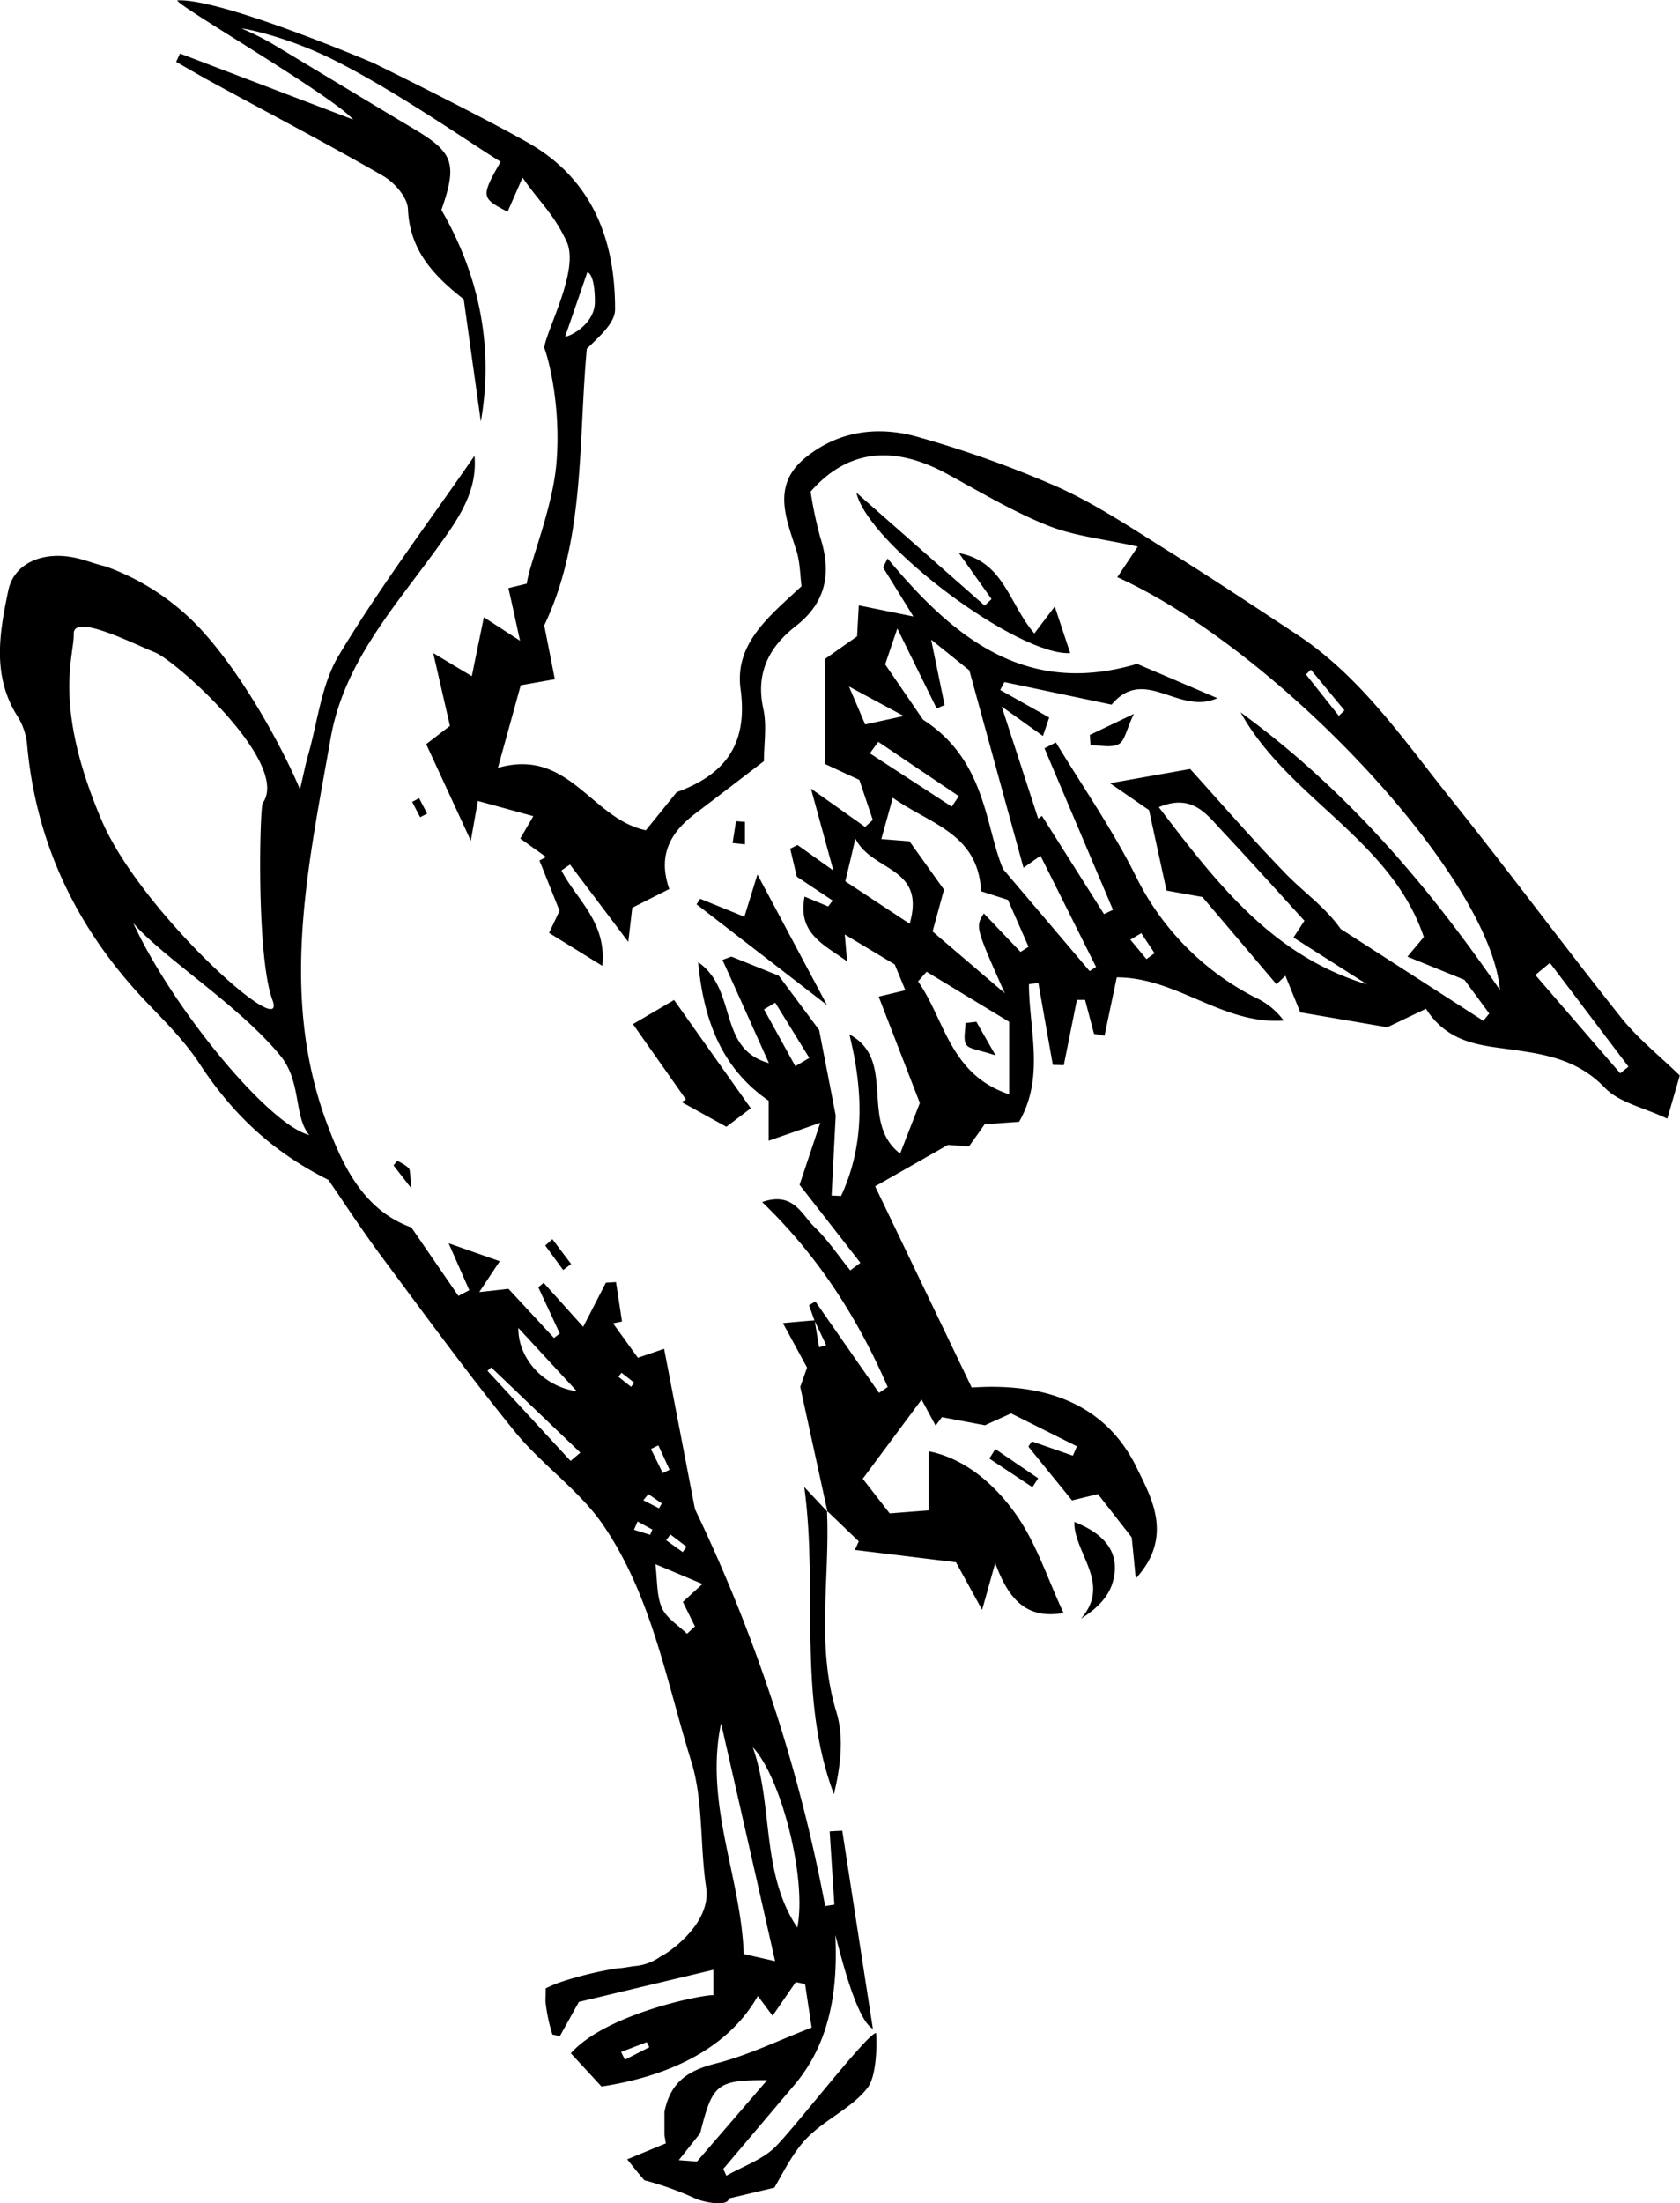 <svg id="Ebene_1" data-name="Ebene 1" xmlns="http://www.w3.org/2000/svg" viewBox="0 0 374.67 490.98"><path d="M257.49,469.58c2.43-3.15,2-12.49,1.87-12.22-2,.24-17.21,20-22.31,25.26-2.9,2.95-7.32,4.42-11.05,6.55l-.68-1.52,16.18-19.11c7.69-9.36,9.39-20.89,8.8-33,.91,3.09,4.49,18.72,8.38,20.9-2.51-16.18-4.67-30.18-6.83-44.17l-2.81.15,1.05,16.33-2.05.32A357.75,357.75,0,0,0,219,340.61c-2.28-11.82-4.55-23.65-6.88-35.73l-5.85,2-5.54-7.68,2-.41c-.45-2.93-.89-5.85-1.34-8.78l-2.26.14c-1.58,3.07-3.16,6.15-5.06,9.83l-8.82-9.81-1.19,1q2.4,5.16,4.79,10.3l-1.29,1-10.15-10.95-6.52.72,4.57-6.88-11.4-4,4.61,10.46-2.43,1.27-10.49-15.26c-10.69-3.86-15.33-13.71-19-23.64-10.43-28.47-4-57,1-85.39,2.91-16.67,14.07-29,23.58-42.12,4.61-6.35,9.24-12.66,8.5-20.82-10.19,14.77-21,29.1-30.19,44.36-4,6.56-4.78,15-7,22.66-.48,1.66-.8,3.37-1.73,7.35-2.6-6.43-11.6-24.39-22.33-35.93a53.58,53.58,0,0,0-21.09-13.81c-2.44-.54-4.77-1.56-7.21-2-7.07-1.33-13.2,1.49-14.42,7.38-2,9.54-3.7,19.22,2.22,28.31a14.59,14.59,0,0,1,2,6.37c2.09,22.28,11.35,41.14,26.73,57.21,4.1,4.29,8.4,8.55,11.62,13.47,7.06,10.76,15.73,19.46,28.81,26,3.27,4.73,7.34,11,11.8,17,9.81,13.17,19.5,26.46,29.86,39.19,5.95,7.31,14.19,12.89,19.5,20.56,10.9,15.79,14.2,34.88,19.77,52.83,2.74,8.85,1.91,18.75,3.32,28.08,1.33,8.74-9.94,15.5-10.09,15.37a11.55,11.55,0,0,1-5.89,2.19c-.81.08-3.21.55-3.52.45a79.05,79.05,0,0,0-11.83,2.75,28.38,28.38,0,0,0-4.46,1.77c.07,1.09-.11,2.67,0,3.28a38.31,38.31,0,0,0,1.51,7l1.66.36,4.24-7.63,30-7.16v5.66c-2.19-.17-23.9,4.08-31.79,12.95l6.84,7.41c17-2.61,28.9-9.62,34.86-20.18l3.29,4.41,5.17-7.51,2.08.44c.39,2.63.79,5.25,1.46,9.7-7.38,2.85-14.17,6.19-21.35,8-5.93,1.51-10.11,3.89-11.48,10.81l0,5.08c.1.64.2,1.28.31,1.92l-8.61,3.55c1.24,1.58,2.52,3.13,3.81,4.67a68.74,68.74,0,0,1,11,3.89c1.91,1,7.67,2.13,7.87.17l10.15-2.41c2-3.51,3.86-7.18,6.39-10.12C247.19,476.94,253.79,474.37,257.49,469.58ZM122.67,183.15c-.71-.55-1.62,34,2.1,44s-29.14-19.37-38-39.84c-11.16-25.92-6.16-37-6.32-41.74s13.41,2.24,18.11,4.1S128.72,174.26,122.67,183.15Zm-29,26.79c6.73,7.81,23.52,18.27,32.84,29.58,4.79,5.82,3,13.66,6.48,17.72C123.83,254.88,102.44,228.94,93.7,209.94Zm99,104.41c-7.28-1-13.1-7.13-13.07-14.13Zm-1.41,15.52-18.54-20.09c.28-.25.56-.5.83-.76l19.89,19ZM217.13,349l-.87,1.18-3.68-2.64c.31-.43.63-.86.95-1.28Zm-6.29-22.6,2.49,5.44-1.52.73-2.63-5.37Zm-2.23,10.86,3,2.08-.64,1.08-3.49-1.79Zm-6.68-26.15.69-.9,2.83,2.22-.7.92ZM209,346.33l-3.6-1.12.8-1.85,3.29,1.8C209.34,345.55,209.18,345.94,209,346.33Zm10,20.42-1.78,1.64c-1.93-1.9-4.56-3.47-5.59-5.76-1.19-2.67-1-6-1.45-9.75l10.49,4.41-4.37,4Zm-15.61,96.56-.87-1.72,5.73-2.19.57,1.12Zm26.49-23.55c-.62-17.22-8.81-33.47-5.06-51.42,4,17.53,8,35.06,12.05,53Zm11.92-5.92c-8.14-12.23-5.28-27.09-9.9-40.16C238.2,400.35,244,422.89,241.83,433.84ZM219.45,486l-4.06-.3,4.77-6c2.76-11,3.68-11.85,14.94-11.83Z" transform="translate(-64.01 -4.28)"/><path d="M248.57,341.27l-6.09-27.91c.11-.33.84-2.37,1.52-4.29l-5.39-9.92c2.93-.27,5-.46,7.08-.61.33,2,.67,4,1,6l1.57-.5-2.59-5.42-1.23-3.44,1.41-.86q7.09,10.19,14.2,20.38l1.93-1.31c-6.59-15.13-15.31-29-28-41.22,7-2.43,8.83,2.85,11.66,5.55,3,2.87,5.34,6.42,8,9.68l2.26-1.68-13.57-17.39c1.25-3.73,2.62-7.85,4.61-13.82l-11.51,4v-8.92c-9.89-6.83-14.41-16.9-15.72-30.88,8.95,6.27,4.17,19.24,15.78,22.5-3.73-8.27-7-15.65-10.36-23l2-.74,10.56,4.26,9,12.09c1.05,5.41,2.42,12.45,3.7,19.07-.32,6.13-.62,12-.92,17.83l2.12.09c5.38-11.62,4.89-23.64,1.85-36,10.69,5.71,2.1,19.52,11.32,26.56,1.57-4.05,2.7-6.95,4.39-11.28l-9.18-23.7,5.95-1.42-2.37-5.75-11.14-6.68c.18,2,.35,4,.51,6-4.87-3.61-11.14-6.09-9.47-14.44l5.27,2.2c.32-.43.63-.87,1-1.31l-8-5.32c-.27-1.11-.87-3.68-1.48-6.24l1.63-.83,8,5.69-5-18.26,12.07,8.54,1.72-1.55-3-8.93-7.61-3.52V151.1l7.11-5c.1-1.93.2-3.81.37-6.9l12.18,2.47c-2.16-3.5-4.46-7.21-6.76-10.92l1-2c14.55,17.45,30.64,30.91,55.64,23.48l17.91,7.64c-8.62,3.93-16.22-7.33-23.58,1.45L288,156.29c-.31.58-.61,1.17-.92,1.76L298,164.19c-.3.88-.78,2.31-1.4,4.12l-9.2-6.58,8.15,25,.83-.62L310.23,208l2-.95q-7.65-18-15.28-36l2.54-1.31c6,9.87,12.61,19.4,17.76,29.67a60.14,60.14,0,0,0,26.61,27.13,16.29,16.29,0,0,1,6.43,5.18c-13.55,1-23.77-9.61-37.22-9.62-.84,4-1.79,8.51-2.73,13L308,234.7q-1-3.8-2-7.59l-1.82,0q-1.46,7.28-2.92,14.55l-2.45-.06q-1.62-9.13-3.23-18.28l-2.1.31c.05,10.16,3.56,20.65-2.19,30.65l-7.7.56c-1,1.49-2.17,3.08-3.49,4.94l-4.68-.35-16.24,9.24,21.54,44.84c16.71-1.15,30,3.83,36.83,17.93,3.1,6.4,8.37,15.24-.24,24.62-.38-3.83-.6-6.12-.91-9.16l-7.53-9.64-5.78,1.41c-3.28-4.05-6.51-8-9.73-12l.77-1.16,9.15,3.19.9-2.09-14.68-7.33-5.84,2.64-9.59-1.81L272.67,322c-1.08-2-2.15-4-3.13-5.8l-13.12,17.64,6,7.72,8.69-.67V327.71c8,1.58,14.51,7.19,19.24,13.73s7.28,14.71,10.85,22.31c-8.68,1.55-12.45-3.62-15.24-11.12l-2.92,10.43-5.83-10.61-22.55-2.75.87-1.91L248.45,341Zm23.1-194.44,3,14.57-1.77.77-8.77-17.82c-1.52,4.45-2.28,6.71-2.71,8l8.46,12.34c14.12,9,13.85,24,17.85,33.3l19.29,22.72,1.43-.93L296.06,195l-3.79,2.68-12.08-44Zm16.42,78.8c-6.55-14.74-6.55-14.74-4.67-17.78l8.19,8.58,1.79-1.14-4.6-10.46-6-1.92c-.6-12.95-11.53-15-19.68-20.84l-2.56,9.21,6.28.49,7.7,10.78c-1.06,3.88-2,7.32-2.55,9.32Zm-17.43-4.78L268.75,223c6,8.52,7.06,20.76,20.32,25.16V232Zm-3.78-10.7c3.71-12.84-8.42-11.51-12.11-19-1,4.44-1.59,6.76-2.24,9.54Zm-7-40.54L258,172.17l18.27,11.88,1.57-2.34Zm-18.51,72.3,3.13-1.86-7.6-12.31-2.5,1.5Q237.9,235.57,241.39,241.91Zm24.18-78.06-12.2-6.57,3.61,8.45Zm53,48.39-2.45,1.46,3.59,4.33,1.81-1.32Q320,214.48,318.53,212.24Z" transform="translate(-64.01 -4.28)"/><path d="M425.54,231.05c-12.91-16.2-25.24-32.86-38.18-49-10.41-13-19.89-27-34.18-36.41-9.38-6.17-18.72-12.38-28.24-18.32-8.15-5.07-16.2-10.51-24.9-14.45a240.82,240.82,0,0,0-30.87-11.08c-8.95-2.66-17.91-1.66-25.47,4.43s-4.47,13.35-2.12,20.62c.88,2.72.87,5.73,1.19,8.09-7.32,6.79-15,12.81-13.59,23,1.71,12.65-3.89,19.11-14.26,22.9l-6.87,8.49c-12.16-2.51-17.12-18.47-33-13.91,2.06-7.45,3.62-13.08,5.09-18.41l7.61-1.34c-.79-4-1.48-7.54-2.37-12,9.16-19.13,7.57-40.79,9.5-61.65,2.71-2.66,6.29-5.7,6.3-8.75.05-15.53-5.08-29-19.31-37.12-10.94-6.22-34.27-17.68-34.64-17.84,0,0-33.83-14.45-43.67-13.94-.38,1,34.46,21.15,39.22,26.57L104.15,16.21c-.28.62-.57,1.24-.86,1.86,2.72,1.54,5.41,3.13,8.15,4.62,12.68,6.9,25.48,13.58,38,20.79,2.52,1.45,5.44,4.78,5.55,7.36.37,8.69,5,14.34,12.44,20.13,1.25,8.93,2.53,18.1,3.81,27.27,3-17.14-.61-33-8.79-47.18,3.71-10.54,2.53-12.91-6.33-18.17-6.63-3.93-29.91-18-31.81-19.1a62.15,62.15,0,0,0-6.34-3.13c-.59-.25,9.33,1.43,20.35,6.92,13.94,6.94,30.34,18.43,37.33,22.74-4.4,7.78-4.37,8.09,1.56,11.15.91-2.06,1.79-4.08,3.34-7.61,3.83,5.56,6.92,8,9.83,14.27s-4.41,19.4-5,23.65c.92,2.26,3.91,13.44,2.66,26.4-1,10-6.07,22-6.54,26.17l-4.11,1c1,4.29,1.76,8,2.6,11.73l-8.07-5.24c-1.1,5.37-1.83,8.92-2.69,13.13l-8.6-5.14c1.54,6.7,2.64,11.5,3.73,16.22l-5.3,4.07,9.95,21.53,1.57-8.87,12.37,3.39c-1.32,2.27-2.1,3.61-2.91,5l5.76,4.11-1.48.78,4.48,11.2c-.47,1-1.27,2.68-2.34,4.93l11.88,7.34c1-9.83-5.85-14.83-9.12-21.26l1.91-1.31,13,17.23c.35-3,.63-5.4.89-7.61l8.26-4.17c-2.69-7.64.35-12.68,5.77-16.8,5-3.77,9.91-7.56,15.33-11.7,0-3.82.69-7.92-.14-11.69-1.76-8,1.34-13.79,7.21-18.38,7-5.45,8-12.09,5.44-20a90.33,90.33,0,0,1-2.1-10c8.33-9.49,18.62-10.42,30.61-3.85,7.35,4,14.62,8.36,22.36,11.44,6,2.38,12.67,3,20,4.67l-4.57,6.81c35.83,16.23,83.1,66.59,85.33,92-16.78-24.41-35.1-45.28-57.84-61.88,10.68,19.24,33.52,28.28,40.87,50.08l-3.66,4.37,12.72,5.17,5.53,7.5-1.32,1.63L363,211.3c-3.46-4.9-8.26-8.19-12.23-12.28-7.88-8.13-15.3-16.71-21.33-23.36l-17.88,3.17,8.71,6c1.12,5.16,2.28,10.5,3.9,17.93l8,1.43,16.51,19.44,2-1.89L354,229.9l19.4,3.32,8.63-4.12c4.46,7,10.94,8,17,8.81,8.41,1.15,16.37,2,22.89,8.79,3.16,3.3,8.62,4.38,13.93,6.89l2.78-9.62C434,239.47,429.24,235.7,425.54,231.05ZM195,64.94c.62.17,1.68,1.52,1.68,6.61s-5.9,7.91-6.62,7.71ZM362.6,163.82l-7.33-9.23,1.08-1.06,7.51,9.06Zm-40.15,20.35c7.46-3.13,10.68,1.62,14.14,5.31,6.19,6.6,12.23,13.32,18.33,20l-2.44,3.74,16.4,10.44C347.86,217.34,335.48,201.27,322.45,184.17Zm102.9,59.31-18.93-21.91,3.25-2.7L427.19,242Z" transform="translate(-64.01 -4.28)"/><path d="M231.45,251.27,226,255.4l-10-5.52,1-.55-11.83-16.81,9.17-5.38Z" transform="translate(-64.01 -4.28)"/><path d="M248.45,341c.68,14.94-2.49,30,2.1,44.86,1.74,5.67.9,12.14-.56,18.32-8.27-22-3.45-45.31-6.61-68.49,1.72,1.83,3.44,3.66,5.17,5.52C248.57,341.27,248.45,341,248.45,341Z" transform="translate(-64.01 -4.28)"/><path d="M255,114.08l28.61,25.17,1.53-1.46q-3.65-5.11-7.27-10.24c10.06,1.86,11.17,11.38,16.82,17.9l4.55-6c1.37,4.14,2.35,7.08,3.45,10.38C291.13,150.52,257.63,125.61,255,114.08Z" transform="translate(-64.01 -4.28)"/><path d="M248.44,228.27l-29.09-22.45.82-1.23,9.85,4c1.27-4.11,2.19-7.1,2.91-9.42Z" transform="translate(-64.01 -4.28)"/><path d="M303.6,343.45c7.21,2.84,10.44,7.28,8.5,13.67-.94,3.09-3.47,5.69-7,7.9C312,357.13,303.49,350.45,303.6,343.45Z" transform="translate(-64.01 -4.28)"/><path d="M307.07,168.07l9.8-4.69c-1.65,3.49-2,6.05-3.4,6.76-1.66.87-4.13.21-6.25.21Z" transform="translate(-64.01 -4.28)"/><path d="M294.26,335.72l-9.61-6.38,1.34-2.11,9.55,6.5Z" transform="translate(-64.01 -4.28)"/><path d="M227.39,192.17c.25-1.62.5-3.25.76-4.87l2,.15v5Z" transform="translate(-64.01 -4.28)"/><path d="M187.2,280.44l4.18,5.54-1.77,1.34-4-5.46Z" transform="translate(-64.01 -4.28)"/><path d="M155.77,269.15l-4-5.15.82-1a9.34,9.34,0,0,1,2.55,1.59C155.58,265.11,155.4,266.14,155.77,269.15Z" transform="translate(-64.01 -4.28)"/><path d="M157.71,186.41c-.6-1.14-1.19-2.29-1.78-3.43l1.55-.81,1.79,3.43Z" transform="translate(-64.01 -4.28)"/><path d="M281.76,232l4.28,7.49c-3.66-1.24-5.82-1.33-6.54-2.39s-.17-3.18-.17-4.83Z" transform="translate(-64.01 -4.28)"/></svg>